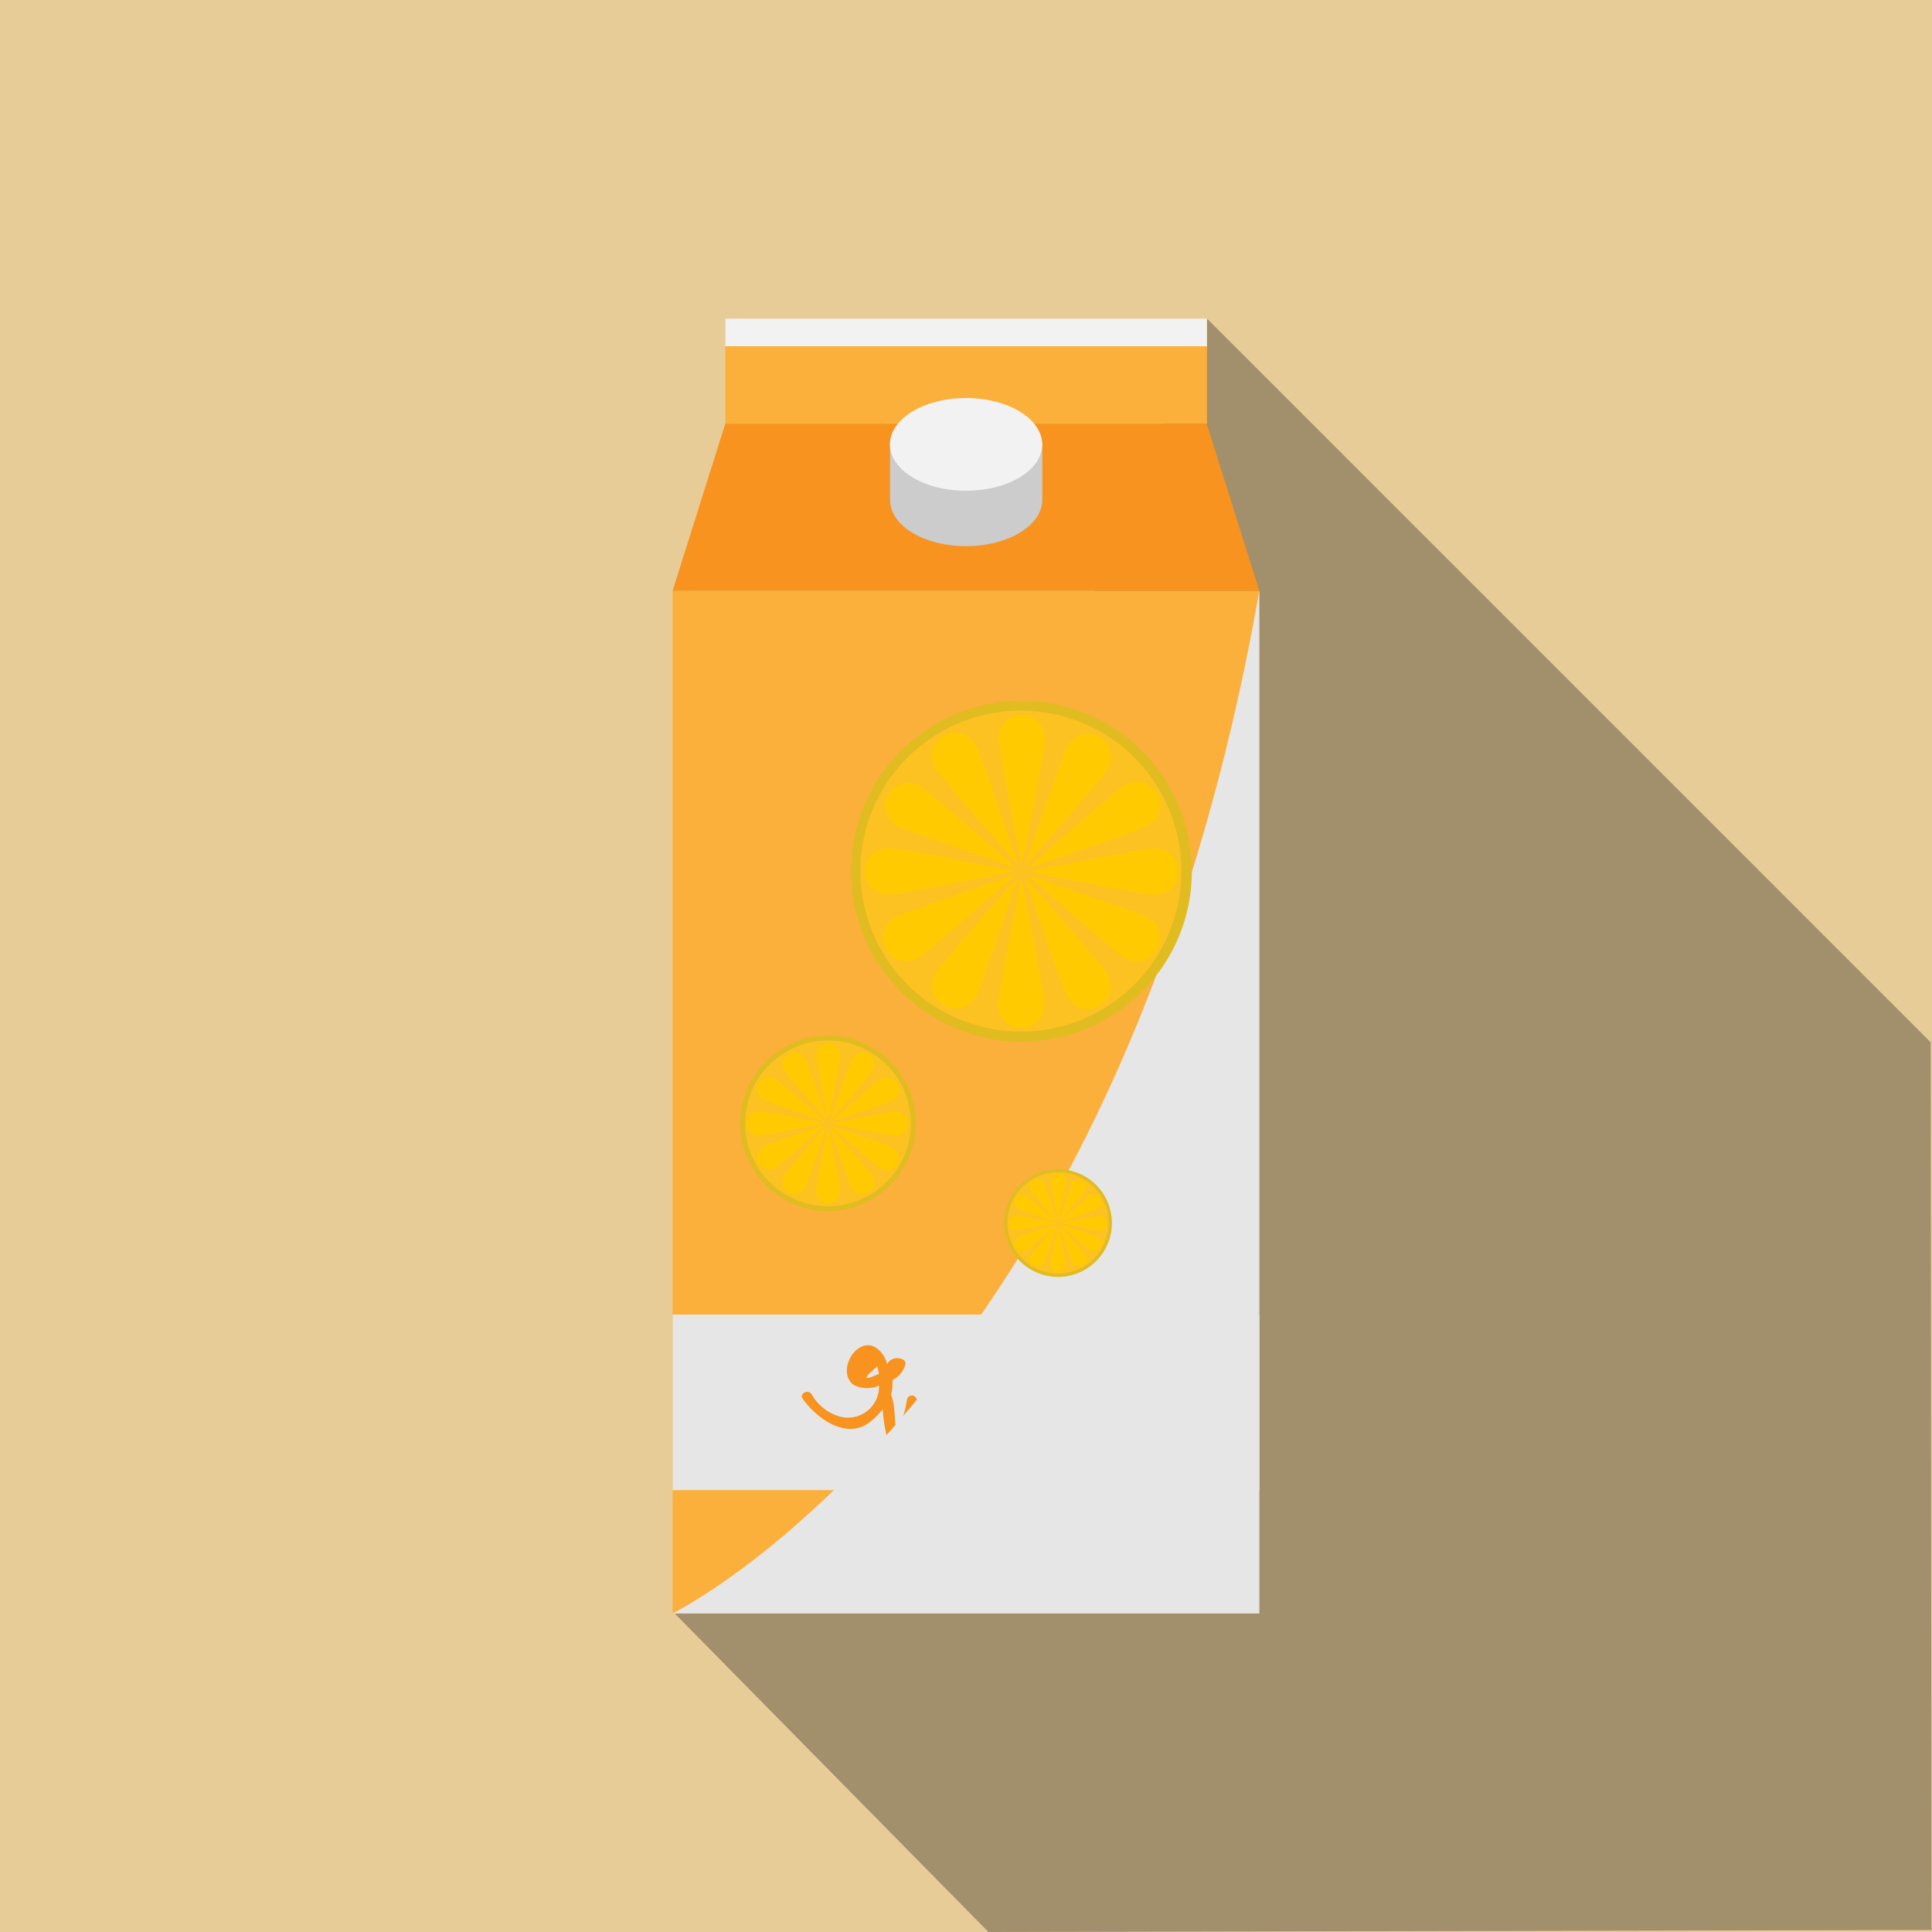 <svg xmlns="http://www.w3.org/2000/svg" viewBox="0 0 148.82 148.82"><defs><style>.cls-1{isolation:isolate;}.cls-2{fill:#e7cc98;}.cls-3{opacity:0.3;}.cls-4{fill:#fbb03b;}.cls-5{fill:#f7931e;}.cls-6{fill:#f2f2f2;}.cls-7,.cls-8{fill:#e6e6e6;}.cls-8{mix-blend-mode:multiply;}.cls-9{fill:#e0bc21;}.cls-10{fill:#fcc221;}.cls-11{fill:#ffcb00;}.cls-12{fill:#ccc;}</style></defs><title>Asset 3</title><g class="cls-1"><g id="Layer_2" data-name="Layer 2"><g id="Objects"><rect class="cls-2" width="148.82" height="148.82"/><polygon class="cls-3" points="92.97 24.54 148.72 80.29 148.78 148.67 76.14 148.82 51.89 124.2 92.97 24.54"/><rect class="cls-4" x="51.81" y="45.51" width="45.2" height="78.78"/><polygon class="cls-5" points="92.95 32.63 55.87 32.63 51.81 45.51 97.01 45.51 92.95 32.63"/><rect class="cls-4" x="55.87" y="24.54" width="37.1" height="8.09"/><rect class="cls-6" x="55.87" y="24.54" width="37.1" height="2.13"/><rect class="cls-7" x="51.81" y="101.26" width="45.2" height="13.52"/><path class="cls-5" d="M83.4,110.85c-.62-1.23-1.81-2-2.52-3.23a1.81,1.81,0,0,0-.22-.41l0-.08h0s0-.06-.06-.08c-.31-.36-.76.09-.6.46a1.83,1.83,0,0,0,.15.25c.23.71-.2,2.65-.8,1.53-.42-.78-.71-1.61-1.15-2.38a.39.39,0,0,0-.61-.07,2.8,2.8,0,0,0-.37.65.4.4,0,0,0-.53-.16,3.49,3.49,0,0,0-.85.54c-.08-.26-.15-.52-.22-.78.71-1.16,1.17-2.38.75-3.23a.39.39,0,0,0-.43-.18c-.76.14-1.12,1.35-1.18,2a4.11,4.11,0,0,0,0,1c-.15.24-.32.47-.48.71-.27.41-.57.76-.84,1.16-.55.83-.41-1-.43-1.17a.39.39,0,0,0-.66-.27c-.51.52-1.64,3.44-1.73.78a.38.38,0,0,0-.75-.1,10.74,10.74,0,0,1-.77,2.61c.05.37,0,.44,0,.2a15.11,15.11,0,0,1-.2-1.9,5,5,0,0,0-.26-1.27,4,4,0,0,0,.11-1.13,1.89,1.89,0,0,0,1-1.25.36.36,0,0,0-.28-.36.89.89,0,0,0-1.14.39,2.12,2.12,0,0,0-.9-1.3c-1.46-.82-3,1.8-1.72,2.87a2.27,2.27,0,0,0,2,.08v0a2.39,2.39,0,0,1-3,2.39,3.63,3.63,0,0,1-2.2-1.74c-.29-.4-1,0-.66.39,1.07,1.5,3.41,3.23,5.24,1.7a5.43,5.43,0,0,0,.9-.91,14.18,14.18,0,0,0,.38,2.36c.13.4.59.73,1,.35a3.41,3.41,0,0,0,.88-1.63.72.72,0,0,0,.57.41c.85,0,1.18-.7,1.51-1.42a2.22,2.22,0,0,0,.47,1.39.38.38,0,0,0,.54,0,26.69,26.69,0,0,0,1.75-2.15l.18.6a2,2,0,0,0,.26,2.91.39.39,0,0,0,.64-.17,4.25,4.25,0,0,0-.1-2.5,3,3,0,0,1,.42-.38,9.09,9.09,0,0,0-.14,1c0,.31.44.55.66.28a8,8,0,0,0,.78-1.71c.48,1.19,1.46,3.47,2.19,2.74a3.71,3.71,0,0,0,1-1.81c.88,1.11,1.95,2.49,1.51,2.81s0,1,.39.67S83.74,111.52,83.4,110.85Zm-15.83-5.59a3.53,3.53,0,0,1,.14.56C66.49,106.39,66.44,106.2,67.57,105.26Z"/><path class="cls-5" d="M84.45,106.27a1.35,1.35,0,0,0,0,2.7A1.35,1.35,0,0,0,84.45,106.27Z"/><path class="cls-5" d="M86.38,104.29a.68.68,0,0,0,0,1.35A.68.68,0,0,0,86.38,104.29Z"/><path class="cls-8" d="M97,45.51c-10.84,62.06-45.2,78.77-45.2,78.77H97Z"/><circle class="cls-9" cx="78.68" cy="67.11" r="13.13" transform="translate(-24.41 75.29) rotate(-45)"/><path class="cls-10" d="M91,67.11A12.36,12.36,0,1,1,78.68,54.74,12.36,12.36,0,0,1,91,67.11Z"/><path class="cls-11" d="M80.47,57c0,1-1.76,9.56-1.76,9.56S76.94,57.92,76.94,57a1.77,1.77,0,1,1,3.53,0Z"/><path class="cls-11" d="M75.15,57.42c.49.85,3.25,9.16,3.25,9.16S72.58,60,72.09,59.19a1.77,1.77,0,1,1,3.06-1.77Z"/><path class="cls-11" d="M70.77,60.49c.85.49,7.4,6.31,7.4,6.31S69.85,64,69,63.55a1.77,1.77,0,0,1,1.76-3.06Z"/><path class="cls-11" d="M68.52,65.34c1,0,9.56,1.77,9.56,1.77s-8.58,1.76-9.56,1.76a1.77,1.77,0,1,1,0-3.53Z"/><path class="cls-11" d="M69,70.66c.85-.49,9.16-3.25,9.16-3.25s-6.54,5.83-7.39,6.31A1.77,1.77,0,1,1,69,70.66Z"/><path class="cls-11" d="M72.06,75c.49-.85,6.31-7.39,6.31-7.39S75.61,76,75.13,76.81A1.77,1.77,0,0,1,72.06,75Z"/><path class="cls-11" d="M76.91,77.29c0-1,1.77-9.56,1.77-9.56s1.76,8.59,1.76,9.56a1.77,1.77,0,1,1-3.53,0Z"/><path class="cls-11" d="M82.24,76.82C81.75,76,79,67.66,79,67.66s5.82,6.55,6.31,7.39a1.78,1.78,0,0,1-.65,2.42A1.76,1.76,0,0,1,82.24,76.82Z"/><path class="cls-11" d="M86.61,73.75c-.84-.49-7.39-6.31-7.39-6.31s8.31,2.76,9.16,3.25a1.77,1.77,0,1,1-1.77,3.06Z"/><path class="cls-11" d="M88.87,68.9c-1,0-9.56-1.76-9.56-1.76s8.58-1.77,9.56-1.77a1.77,1.77,0,1,1,0,3.53Z"/><path class="cls-11" d="M88.39,63.58c-.84.48-9.16,3.25-9.16,3.25s6.55-5.83,7.39-6.31a1.77,1.77,0,1,1,1.77,3.06Z"/><path class="cls-11" d="M85.33,59.2c-.5.85-6.32,7.4-6.32,7.4s2.76-8.32,3.25-9.17a1.77,1.77,0,0,1,3.07,1.77Z"/><path class="cls-9" d="M70.55,86.52a6.77,6.77,0,1,1-6.77-6.76A6.77,6.77,0,0,1,70.55,86.52Z"/><path class="cls-10" d="M70.16,86.52a6.38,6.38,0,1,1-6.38-6.37A6.38,6.38,0,0,1,70.16,86.52Z"/><path class="cls-11" d="M64.71,81.29c0,.5-.91,4.93-.91,4.93s-.91-4.43-.91-4.93a.91.91,0,0,1,1.82,0Z"/><path class="cls-11" d="M62,81.53c.25.44,1.68,4.72,1.68,4.72s-3-3.37-3.26-3.81A.91.91,0,0,1,62,81.53Z"/><path class="cls-11" d="M59.71,83.11c.43.26,3.81,3.26,3.81,3.26s-4.29-1.43-4.72-1.68a.91.91,0,0,1-.34-1.24A.92.92,0,0,1,59.71,83.11Z"/><path class="cls-11" d="M58.55,85.61c.5,0,4.92.91,4.92.91s-4.42.91-4.92.92a.92.92,0,1,1,0-1.83Z"/><path class="cls-11" d="M58.79,88.36c.44-.25,4.72-1.68,4.72-1.68s-3.37,3-3.81,3.26a.91.91,0,0,1-.91-1.58Z"/><path class="cls-11" d="M60.37,90.61c.25-.43,3.25-3.81,3.25-3.81S62.2,91.09,62,91.53a.91.91,0,0,1-1.58-.92Z"/><path class="cls-11" d="M62.87,91.78c0-.51.91-4.93.91-4.93s.91,4.42.91,4.93a.91.91,0,1,1-1.82,0Z"/><path class="cls-11" d="M65.62,91.53c-.25-.43-1.68-4.72-1.68-4.72s3,3.38,3.26,3.81a.92.92,0,0,1-.34,1.25A.9.9,0,0,1,65.62,91.53Z"/><path class="cls-11" d="M67.87,90c-.43-.25-3.81-3.25-3.81-3.25s4.29,1.42,4.72,1.67A.91.91,0,1,1,67.87,90Z"/><path class="cls-11" d="M69,87.45c-.51,0-4.93-.91-4.93-.91s4.42-.91,4.93-.91a.91.91,0,1,1,0,1.82Z"/><path class="cls-11" d="M68.79,84.71c-.44.25-4.72,1.67-4.72,1.67s3.37-3,3.81-3.25a.91.91,0,0,1,.91,1.58Z"/><path class="cls-11" d="M67.21,82.45C67,82.89,64,86.26,64,86.26s1.43-4.28,1.68-4.72a.91.91,0,0,1,1.24-.34A.92.92,0,0,1,67.21,82.45Z"/><path class="cls-9" d="M85.65,94.2a4.15,4.15,0,1,1-4.15-4.14A4.15,4.15,0,0,1,85.65,94.2Z"/><path class="cls-10" d="M85.4,94.2a3.9,3.9,0,1,1-3.9-3.9A3.9,3.9,0,0,1,85.4,94.2Z"/><path class="cls-11" d="M82.07,91c0,.31-.56,3-.56,3S81,91.3,81,91a.56.56,0,0,1,1.12,0Z"/><path class="cls-11" d="M80.39,91.14c.15.27,1,2.9,1,2.9s-1.84-2.07-2-2.34a.56.56,0,0,1,1-.56Z"/><path class="cls-11" d="M79,92.11c.27.16,2.34,2,2.34,2s-2.63-.88-2.9-1a.56.56,0,0,1,.56-1Z"/><path class="cls-11" d="M78.29,93.64c.31,0,3,.56,3,.56s-2.71.56-3,.56a.56.56,0,0,1,0-1.12Z"/><path class="cls-11" d="M78.44,95.33c.27-.16,2.89-1,2.89-1s-2.06,1.84-2.33,2a.56.56,0,1,1-.56-1Z"/><path class="cls-11" d="M79.41,96.71c.15-.27,2-2.34,2-2.34s-.87,2.63-1,2.9a.56.56,0,0,1-1-.56Z"/><path class="cls-11" d="M80.94,97.42c0-.31.56-3,.56-3s.56,2.71.56,3a.56.56,0,1,1-1.12,0Z"/><path class="cls-11" d="M82.62,97.27c-.15-.27-1-2.89-1-2.89s1.84,2.07,2,2.33a.56.56,0,0,1-1,.56Z"/><path class="cls-11" d="M84,96.3c-.27-.15-2.34-2-2.34-2s2.63.87,2.89,1a.57.57,0,0,1,.21.77A.56.56,0,0,1,84,96.3Z"/><path class="cls-11" d="M84.72,94.77c-.31,0-3-.56-3-.56s2.71-.55,3-.55a.55.55,0,0,1,.56.55A.56.56,0,0,1,84.72,94.77Z"/><path class="cls-11" d="M84.57,93.09c-.27.15-2.89,1-2.89,1s2.06-1.84,2.33-2a.56.56,0,0,1,.76.21A.55.55,0,0,1,84.57,93.09Z"/><path class="cls-11" d="M83.6,91.71c-.15.26-2,2.33-2,2.33s.87-2.62,1-2.89a.57.57,0,0,1,.77-.21A.58.58,0,0,1,83.6,91.71Z"/><path class="cls-12" d="M68.56,34.08v4.35s0,0,0,.07c0,2,2.62,3.57,5.86,3.57s5.87-1.6,5.87-3.57V34.08Z"/><path class="cls-6" d="M80.28,34.23c0,2-2.63,3.57-5.87,3.57s-5.86-1.6-5.86-3.57,2.62-3.57,5.86-3.57S80.28,32.26,80.28,34.23Z"/></g></g></g></svg>